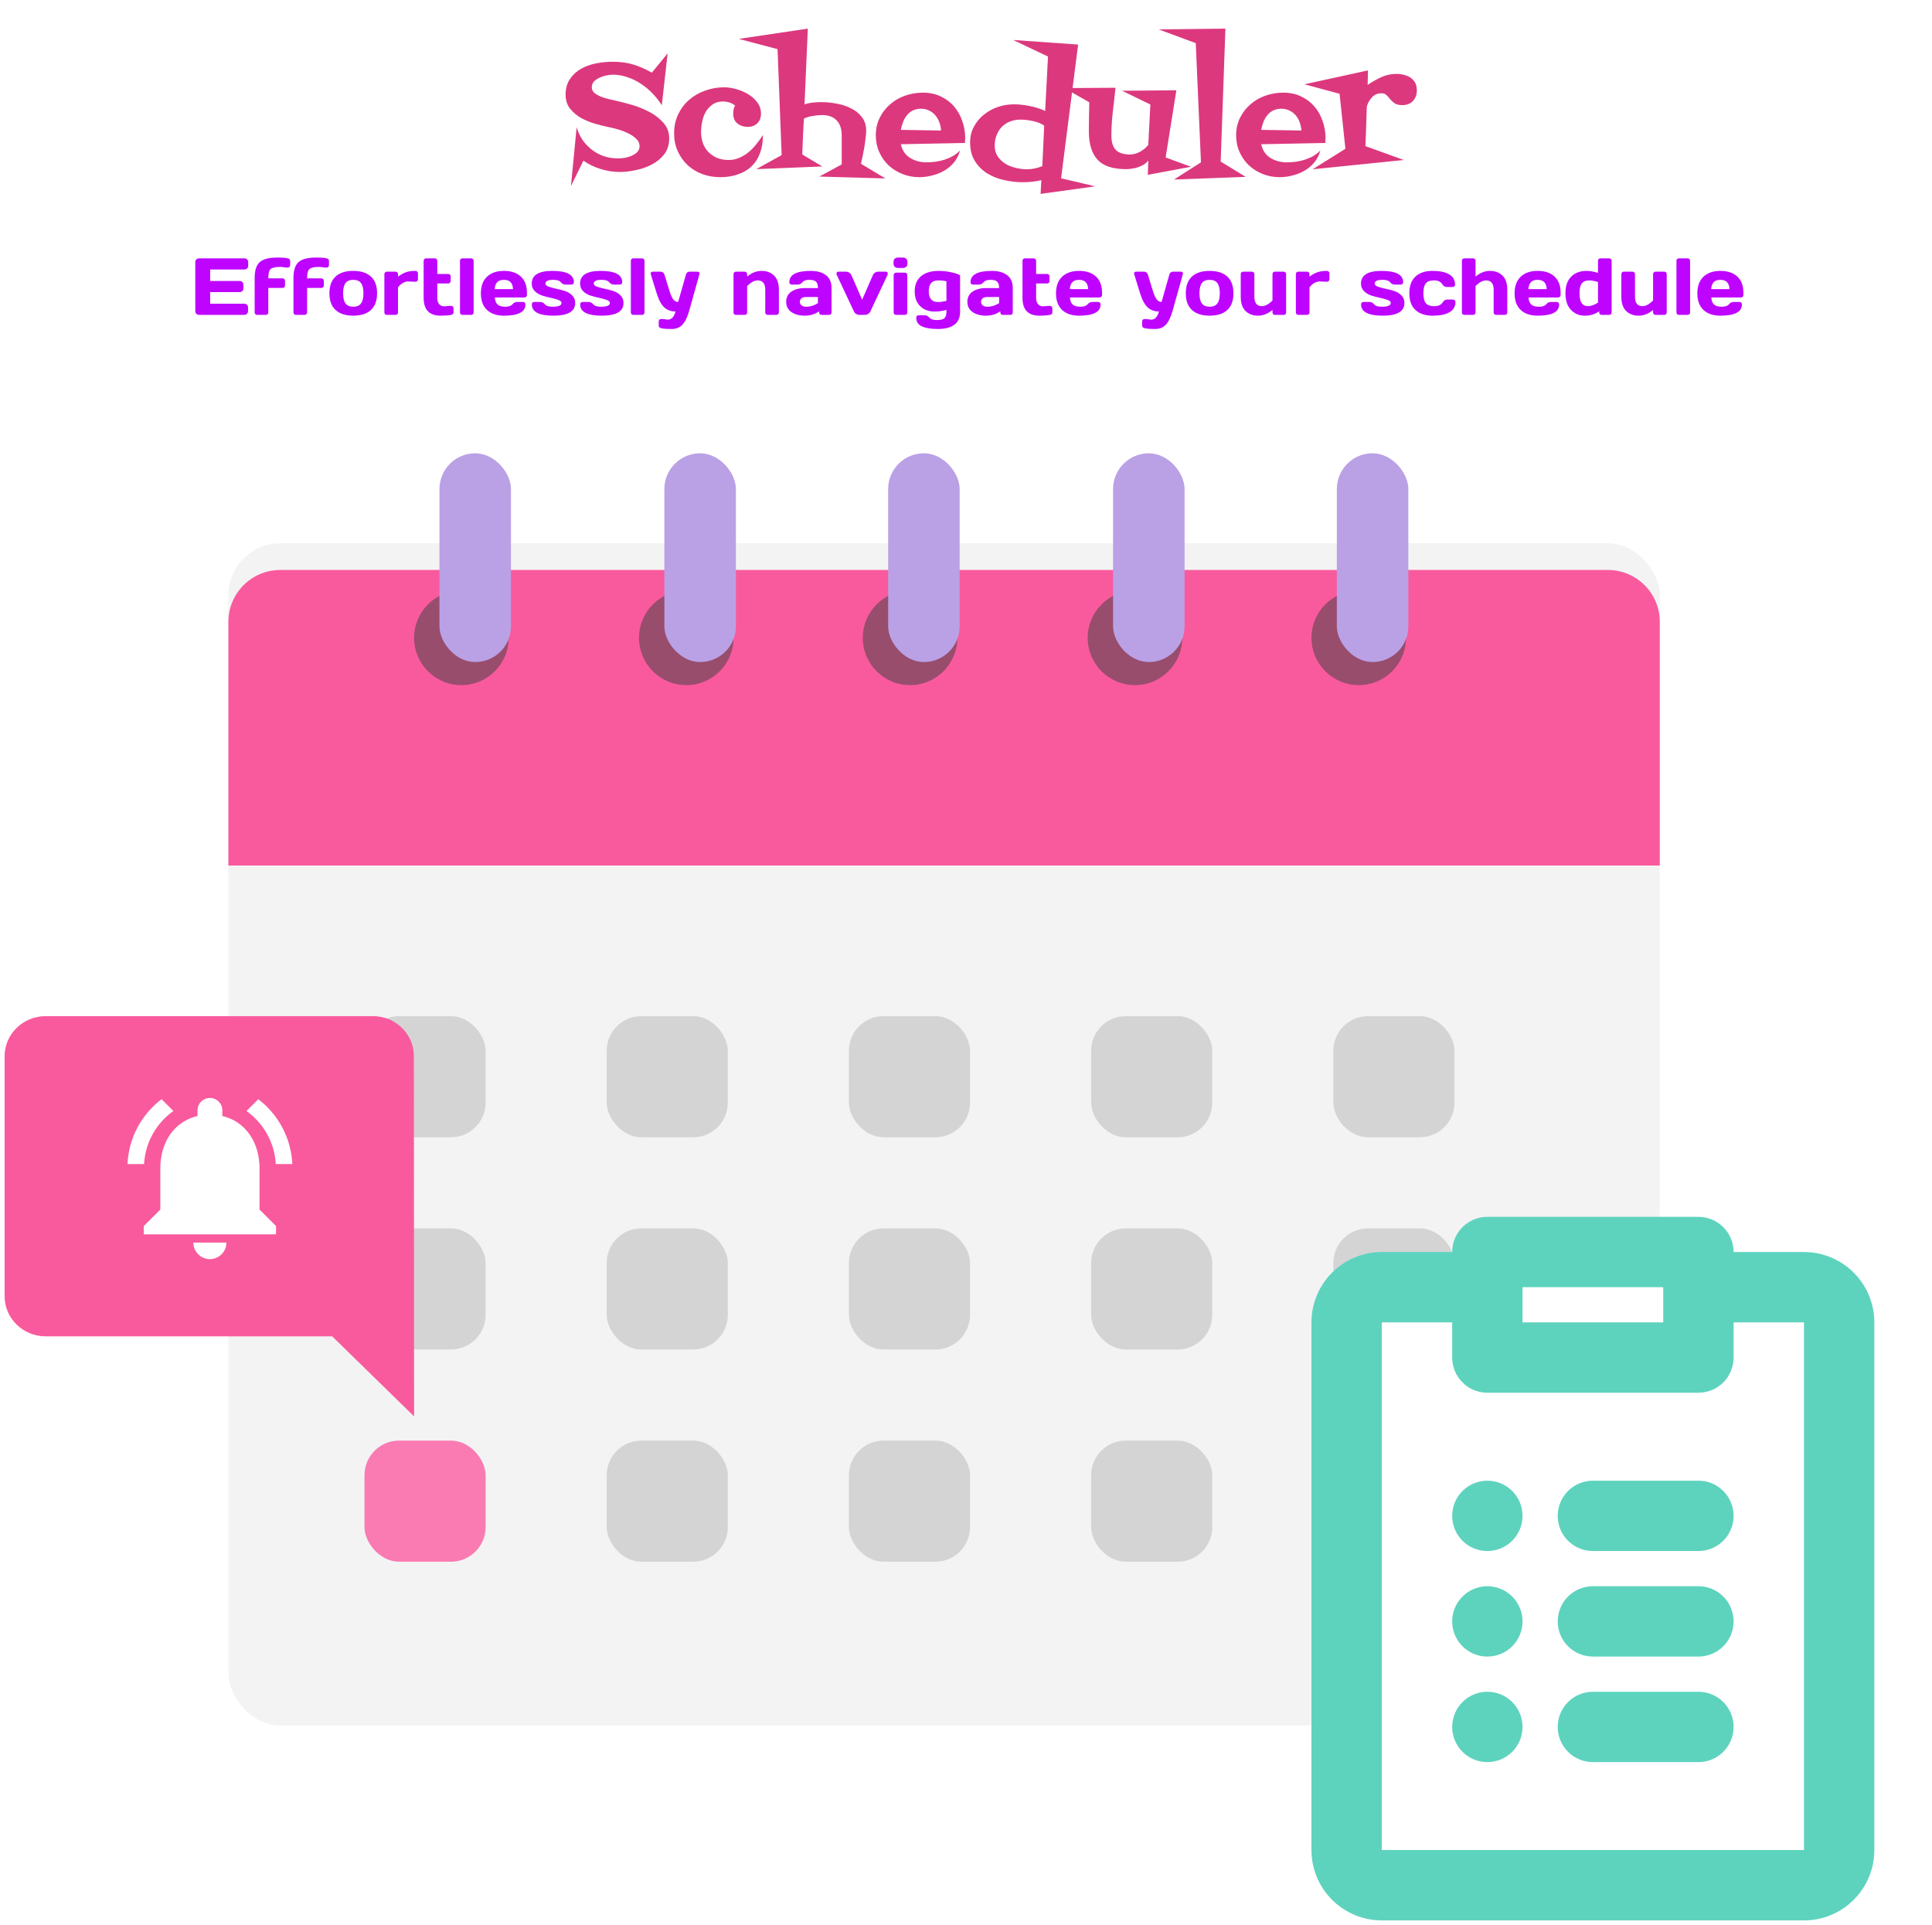 <svg width="1675" height="1669" viewBox="0 0 1675 1669" fill="none" xmlns="http://www.w3.org/2000/svg">
<g opacity="0.8" filter="url(#filter0_d_205_176)">
<g filter="url(#filter1_i_205_176)">
<rect x="218" y="456" width="1241" height="1025" rx="45" fill="#F0F0F0"/>
</g>
<g filter="url(#filter2_i_205_176)">
<path d="M218 499.163C218 474.31 238.147 454.163 263 454.163H1414C1438.85 454.163 1459 474.31 1459 499.163V710.413H218V499.163Z" fill="#F83184"/>
</g>
<circle cx="450" cy="513" r="41" fill="#7E2048"/>
<g filter="url(#filter3_i_205_176)">
<rect x="419" y="357" width="62" height="181" rx="31" fill="#A989DE"/>
</g>
<circle cx="645" cy="513" r="41" fill="#7E2048"/>
<g filter="url(#filter4_i_205_176)">
<rect x="614" y="357" width="62" height="181" rx="31" fill="#A989DE"/>
</g>
<circle cx="839" cy="513" r="41" fill="#7E2048"/>
<g filter="url(#filter5_i_205_176)">
<rect x="808" y="357" width="62" height="181" rx="31" fill="#A989DE"/>
</g>
<circle cx="1034" cy="513" r="41" fill="#7E2048"/>
<g filter="url(#filter6_i_205_176)">
<rect x="1003" y="357" width="62" height="181" rx="31" fill="#A989DE"/>
</g>
<circle cx="1228" cy="513" r="41" fill="#7E2048"/>
<g filter="url(#filter7_i_205_176)">
<rect x="1197" y="357" width="62" height="181" rx="31" fill="#A989DE"/>
</g>
<rect x="366" y="841" width="105" height="105" rx="30" fill="#C9C9C9"/>
<rect x="366" y="1025" width="105" height="105" rx="30" fill="#C9C9C9"/>
<rect x="366" y="1209" width="105" height="105" rx="30" fill="#F95A9D"/>
<rect x="576" y="841" width="105" height="105" rx="30" fill="#C9C9C9"/>
<rect x="576" y="1025" width="105" height="105" rx="30" fill="#C9C9C9"/>
<rect x="576" y="1209" width="105" height="105" rx="30" fill="#C9C9C9"/>
<rect x="786" y="841" width="105" height="105" rx="30" fill="#C9C9C9"/>
<rect x="786" y="1025" width="105" height="105" rx="30" fill="#C9C9C9"/>
<rect x="786" y="1209" width="105" height="105" rx="30" fill="#C9C9C9"/>
<rect x="996" y="841" width="105" height="105" rx="30" fill="#C9C9C9"/>
<rect x="996" y="1025" width="105" height="105" rx="30" fill="#C9C9C9"/>
<rect x="996" y="1209" width="105" height="105" rx="30" fill="#C9C9C9"/>
<rect x="1206" y="841" width="105" height="105" rx="30" fill="#C9C9C9"/>
<rect x="1206" y="1025" width="105" height="105" rx="30" fill="#C9C9C9"/>
<rect x="1206" y="1209" width="105" height="105" rx="30" fill="#C9C9C9"/>
<path d="M408.823 875.7C408.823 856.615 393.025 841 373.5 841H89.5C69.975 841 54 856.615 54 875.7V1083.9C54 1102.99 69.975 1118.6 89.5 1118.6H338L409 1188L408.823 875.7Z" fill="#F83184"/>
<g clip-path="url(#clip0_205_176)">
<path d="M200.323 923.24L190.075 912.992C172.875 926.107 161.552 946.317 160.548 969.25H174.882C175.957 950.259 185.703 933.632 200.323 923.24ZM289.118 969.25H303.452C302.377 946.317 291.053 926.107 273.925 912.992L263.748 923.24C278.225 933.632 288.043 950.259 289.118 969.25ZM275 972.834C275 950.832 263.247 932.414 242.75 927.54V922.667C242.75 916.719 237.948 911.917 232 911.917C226.052 911.917 221.25 916.719 221.25 922.667V927.54C200.682 932.414 189 950.76 189 972.834V1008.67L174.667 1023V1030.17H289.333V1023L275 1008.67V972.834ZM232 1051.67C233.003 1051.67 233.935 1051.6 234.867 1051.38C239.525 1050.38 243.323 1047.22 245.187 1042.92C245.903 1041.2 246.262 1039.34 246.262 1037.33H217.595C217.667 1045.22 224.045 1051.67 232 1051.67Z" fill="white"/>
</g>
<rect x="1245" y="1066" width="391" height="517" fill="white"/>
<path d="M1339.5 1304.75C1347.59 1304.75 1355.35 1301.54 1361.07 1295.82C1366.79 1290.1 1370 1282.34 1370 1274.25C1370 1266.16 1366.79 1258.4 1361.07 1252.68C1355.35 1246.96 1347.59 1243.75 1339.5 1243.75C1331.41 1243.75 1323.65 1246.96 1317.93 1252.68C1312.21 1258.4 1309 1266.16 1309 1274.25C1309 1282.34 1312.21 1290.1 1317.93 1295.82C1323.65 1301.54 1331.41 1304.75 1339.5 1304.75ZM1400.5 1274.25C1400.5 1266.16 1403.71 1258.4 1409.43 1252.68C1415.15 1246.96 1422.91 1243.75 1431 1243.75H1522.5C1530.59 1243.75 1538.35 1246.96 1544.07 1252.68C1549.79 1258.4 1553 1266.16 1553 1274.25C1553 1282.34 1549.79 1290.1 1544.07 1295.82C1538.35 1301.54 1530.59 1304.75 1522.5 1304.75H1431C1422.91 1304.75 1415.15 1301.54 1409.43 1295.82C1403.71 1290.1 1400.5 1282.34 1400.5 1274.25ZM1431 1335.25C1422.91 1335.25 1415.15 1338.46 1409.43 1344.18C1403.71 1349.9 1400.5 1357.66 1400.5 1365.75C1400.5 1373.84 1403.71 1381.6 1409.43 1387.32C1415.15 1393.04 1422.91 1396.25 1431 1396.25H1522.5C1530.59 1396.25 1538.35 1393.04 1544.07 1387.32C1549.79 1381.6 1553 1373.84 1553 1365.75C1553 1357.66 1549.79 1349.9 1544.07 1344.18C1538.35 1338.46 1530.59 1335.25 1522.5 1335.25H1431ZM1431 1426.75C1422.91 1426.75 1415.15 1429.96 1409.43 1435.68C1403.71 1441.4 1400.5 1449.16 1400.5 1457.25C1400.5 1465.34 1403.71 1473.1 1409.43 1478.82C1415.15 1484.54 1422.91 1487.75 1431 1487.75H1522.5C1530.59 1487.75 1538.35 1484.54 1544.07 1478.82C1549.79 1473.1 1553 1465.34 1553 1457.25C1553 1449.16 1549.79 1441.4 1544.07 1435.68C1538.35 1429.96 1530.59 1426.75 1522.5 1426.75H1431ZM1370 1365.75C1370 1373.84 1366.79 1381.6 1361.07 1387.32C1355.35 1393.04 1347.59 1396.25 1339.5 1396.25C1331.41 1396.25 1323.65 1393.04 1317.93 1387.32C1312.21 1381.6 1309 1373.84 1309 1365.75C1309 1357.66 1312.21 1349.9 1317.93 1344.18C1323.65 1338.46 1331.41 1335.25 1339.5 1335.25C1347.59 1335.25 1355.35 1338.46 1361.07 1344.18C1366.79 1349.9 1370 1357.66 1370 1365.75ZM1339.5 1487.75C1347.59 1487.75 1355.35 1484.54 1361.07 1478.82C1366.79 1473.1 1370 1465.34 1370 1457.25C1370 1449.16 1366.79 1441.4 1361.07 1435.68C1355.35 1429.96 1347.59 1426.75 1339.5 1426.75C1331.41 1426.75 1323.65 1429.96 1317.93 1435.68C1312.21 1441.4 1309 1449.16 1309 1457.25C1309 1465.34 1312.21 1473.1 1317.93 1478.82C1323.65 1484.54 1331.41 1487.75 1339.5 1487.75Z" fill="#35C8AE"/>
<path d="M1339.5 1015C1331.41 1015 1323.65 1018.21 1317.93 1023.93C1312.21 1029.65 1309 1037.41 1309 1045.5H1248C1231.82 1045.5 1216.31 1051.93 1204.87 1063.37C1193.43 1074.81 1187 1090.32 1187 1106.5V1564C1187 1580.18 1193.43 1595.69 1204.87 1607.13C1216.31 1618.57 1231.82 1625 1248 1625H1614C1630.18 1625 1645.69 1618.57 1657.13 1607.13C1668.57 1595.69 1675 1580.18 1675 1564V1106.5C1675 1090.32 1668.57 1074.81 1657.13 1063.37C1645.69 1051.93 1630.18 1045.5 1614 1045.5H1553C1553 1037.41 1549.79 1029.65 1544.07 1023.93C1538.35 1018.21 1530.59 1015 1522.5 1015H1339.5ZM1553 1106.5H1614V1564H1248V1106.5H1309V1137C1309 1145.09 1312.21 1152.85 1317.93 1158.57C1323.65 1164.29 1331.41 1167.5 1339.5 1167.5H1522.5C1530.59 1167.5 1538.35 1164.29 1544.07 1158.57C1549.79 1152.85 1553 1145.09 1553 1137V1106.5ZM1370 1106.5V1076H1492V1106.5H1370Z" fill="#35C8AE"/>
</g>
<path d="M580.191 119.98C580.191 125.358 578.779 129.915 575.953 133.652C573.128 137.298 569.573 140.26 565.289 142.539C561.005 144.818 556.357 146.458 551.344 147.461C546.331 148.555 541.637 149.102 537.262 149.102C531.793 149.102 526.279 148.236 520.719 146.504C515.25 144.863 510.283 142.448 505.816 139.258L495.016 161.27L499.938 110.273C501.122 114.375 502.854 118.112 505.133 121.484C507.503 124.766 510.237 127.591 513.336 129.961C516.435 132.331 519.853 134.154 523.59 135.43C527.418 136.706 531.474 137.344 535.758 137.344C537.307 137.344 539.13 137.207 541.227 136.934C543.414 136.569 545.465 135.977 547.379 135.156C549.384 134.336 551.07 133.242 552.438 131.875C553.805 130.508 554.488 128.822 554.488 126.816C554.488 124.264 553.44 122.031 551.344 120.117C549.339 118.203 546.923 116.608 544.098 115.332C541.272 113.965 538.355 112.871 535.348 112.051C532.34 111.23 529.924 110.638 528.102 110.273C524.365 109.544 520.309 108.542 515.934 107.266C511.559 105.99 507.457 104.303 503.629 102.207C499.892 100.02 496.747 97.331 494.195 94.141C491.643 90.859 490.367 86.849 490.367 82.109C490.367 76.641 491.643 72.083 494.195 68.438C496.747 64.701 499.983 61.738 503.902 59.551C507.913 57.363 512.288 55.814 517.027 54.902C521.858 53.991 526.552 53.535 531.109 53.535C537.672 53.535 543.551 54.31 548.746 55.859C553.941 57.409 559.41 59.779 565.152 62.969L578.824 46.289L573.766 91.269C571.487 87.624 568.798 84.206 565.699 81.016C562.691 77.826 559.365 75.046 555.719 72.676C552.073 70.215 548.154 68.301 543.961 66.934C539.859 65.475 535.621 64.746 531.246 64.746C529.697 64.746 527.874 64.974 525.777 65.43C523.772 65.794 521.812 66.432 519.898 67.344C517.984 68.164 516.344 69.258 514.977 70.625C513.701 71.992 513.062 73.678 513.062 75.684C513.062 77.598 513.837 79.238 515.387 80.606C517.027 81.882 518.941 82.975 521.129 83.887C523.408 84.707 525.686 85.391 527.965 85.938C530.243 86.484 532.066 86.894 533.434 87.168C537.535 88.079 542.275 89.31 547.652 90.859C553.03 92.409 558.134 94.46 562.965 97.012C567.796 99.564 571.852 102.708 575.133 106.445C578.505 110.182 580.191 114.694 580.191 119.98ZM661.402 117.109C661.493 122.943 660.673 128.138 658.941 132.695C657.301 137.253 654.84 141.081 651.559 144.18C648.368 147.279 644.449 149.603 639.801 151.152C635.243 152.793 630.139 153.613 624.488 153.613C618.928 153.613 613.688 152.702 608.766 150.879C603.935 149.056 599.697 146.458 596.051 143.086C592.496 139.714 589.671 135.703 587.574 131.055C585.478 126.406 584.43 121.211 584.43 115.469C584.43 109.453 585.615 103.984 587.984 99.062C590.354 94.141 593.544 89.948 597.555 86.484C601.565 83.021 606.168 80.378 611.363 78.555C616.65 76.641 622.164 75.684 627.906 75.684C631.005 75.684 634.378 76.185 638.023 77.188C641.76 78.19 645.224 79.648 648.414 81.562C651.695 83.477 654.384 85.846 656.48 88.672C658.668 91.497 659.762 94.779 659.762 98.516C659.762 101.979 658.714 104.759 656.617 106.855C654.521 108.952 651.741 110 648.277 110C644.814 110 641.852 109.043 639.391 107.129C636.93 105.124 635.699 102.344 635.699 98.789C635.699 97.604 635.79 96.374 635.973 95.098C636.246 93.731 636.702 92.546 637.34 91.543C635.79 90.267 634.104 89.356 632.281 88.809C630.458 88.262 628.59 87.988 626.676 87.988C623.212 87.988 620.25 88.854 617.789 90.586C615.419 92.227 613.46 94.323 611.91 96.875C610.452 99.427 609.404 102.298 608.766 105.488C608.128 108.587 607.809 111.549 607.809 114.375C607.809 117.93 608.355 121.211 609.449 124.219C610.543 127.135 612.138 129.688 614.234 131.875C616.331 133.971 618.837 135.658 621.754 136.934C624.671 138.118 627.997 138.711 631.734 138.711C635.016 138.711 638.115 138.073 641.031 136.797C643.948 135.521 646.637 133.88 649.098 131.875C651.559 129.779 653.792 127.454 655.797 124.902C657.893 122.35 659.762 119.753 661.402 117.109ZM767.633 154.707L710.348 153.066L729.762 142.539V117.52C729.762 111.868 728.303 107.493 725.387 104.395C722.47 101.296 718.186 99.746 712.535 99.746C710.165 99.746 707.477 100.02 704.469 100.566C701.552 101.022 699.046 101.797 696.949 102.891C696.676 108.086 696.402 113.281 696.129 118.477C695.947 123.581 695.764 128.73 695.582 133.926L712.945 144.316L655.66 146.641L677.672 134.473L674.117 42.598L640.484 33.711L700.367 24.824L697.496 90.449C699.775 89.72 702.099 89.219 704.469 88.945C706.839 88.672 709.208 88.535 711.578 88.535H712.125C716.044 88.535 720.283 88.945 724.84 89.766C729.397 90.495 733.59 91.816 737.418 93.731C741.337 95.553 744.573 98.106 747.125 101.387C749.677 104.577 750.953 108.633 750.953 113.555C750.953 115.286 750.771 117.428 750.406 119.98C750.133 122.533 749.768 125.176 749.312 127.91C748.857 130.645 748.355 133.288 747.809 135.84C747.262 138.301 746.806 140.352 746.441 141.992L767.633 154.707ZM836.812 120.117C836.812 120.755 836.767 121.393 836.676 122.031C836.676 122.669 836.676 123.307 836.676 123.945L781.031 125.039C782.216 130.417 784.905 134.382 789.098 136.934C793.29 139.486 798.03 140.762 803.316 140.762C805.868 140.762 808.466 140.579 811.109 140.215C813.753 139.85 816.35 139.258 818.902 138.438C821.454 137.617 823.87 136.569 826.148 135.293C828.427 133.926 830.478 132.331 832.301 130.508C831.298 134.336 829.612 137.708 827.242 140.625C824.872 143.542 822.047 145.957 818.766 147.871C815.576 149.785 812.066 151.198 808.238 152.109C804.501 153.112 800.764 153.613 797.027 153.613C791.923 153.613 787.047 152.702 782.398 150.879C777.841 149.056 773.831 146.549 770.367 143.359C766.995 140.169 764.306 136.341 762.301 131.875C760.296 127.409 759.293 122.533 759.293 117.246C759.293 111.686 760.432 106.628 762.711 102.07C764.99 97.513 767.997 93.639 771.734 90.449C775.471 87.168 779.801 84.662 784.723 82.93C789.645 81.198 794.794 80.332 800.172 80.332C805.823 80.332 810.882 81.38 815.348 83.477C819.905 85.573 823.779 88.444 826.969 92.09C830.159 95.736 832.574 99.974 834.215 104.805C835.947 109.544 836.812 114.648 836.812 120.117ZM815.895 113.145C815.712 110.684 815.211 108.314 814.391 106.035C813.57 103.757 812.431 101.751 810.973 100.02C809.514 98.288 807.737 96.921 805.641 95.918C803.635 94.824 801.266 94.277 798.531 94.277C795.797 94.277 793.427 94.779 791.422 95.781C789.417 96.784 787.73 98.151 786.363 99.883C784.996 101.523 783.857 103.483 782.945 105.762C782.125 107.949 781.487 110.228 781.031 112.598L815.895 113.145ZM949.469 161.543L902.164 168.105L902.848 156.211C900.204 156.849 897.516 157.305 894.781 157.578C892.047 157.852 889.312 157.988 886.578 157.988C881.201 157.988 875.777 157.35 870.309 156.074C864.931 154.889 860.055 152.93 855.68 150.195C851.396 147.461 847.887 143.906 845.152 139.531C842.418 135.156 841.051 129.824 841.051 123.535C841.051 118.431 842.145 113.874 844.332 109.863C846.52 105.762 849.391 102.298 852.945 99.473C856.5 96.556 860.51 94.323 864.977 92.773C869.534 91.224 874.182 90.449 878.922 90.449C883.57 90.449 888.219 90.951 892.867 91.953C897.607 92.865 902.027 94.277 906.129 96.191L908.59 49.023L878.375 34.668L934.703 38.633L919.938 154.57L949.469 161.543ZM905.309 108.906C902.665 107.083 899.384 105.762 895.465 104.941C891.546 104.121 887.991 103.711 884.801 103.711C881.52 103.711 878.466 104.258 875.641 105.352C872.906 106.445 870.536 107.995 868.531 110C866.617 112.005 865.113 114.421 864.02 117.246C862.926 119.98 862.379 122.988 862.379 126.27C862.379 129.824 863.245 132.923 864.977 135.566C866.708 138.118 868.941 140.26 871.676 141.992C874.41 143.633 877.418 144.818 880.699 145.547C883.98 146.367 887.125 146.777 890.133 146.777C894.69 146.777 899.202 145.866 903.668 144.043L905.309 108.906ZM1032.59 144.59L995.133 151.562L995.543 139.258C994.54 140.534 993.264 141.673 991.715 142.676C990.165 143.587 988.479 144.362 986.656 145C984.924 145.547 983.147 145.957 981.324 146.23C979.501 146.504 977.77 146.641 976.129 146.641C964.736 146.641 956.533 143.906 951.52 138.438C946.507 132.969 944 124.72 944 113.691C944 109.408 944.046 105.215 944.137 101.113C944.228 97.012 944.319 92.865 944.41 88.672C940.855 86.576 937.255 84.525 933.609 82.519C929.964 80.514 926.363 78.463 922.809 76.367L967.105 76.094C966.467 82.656 965.693 89.583 964.781 96.875C963.961 104.076 963.551 110.911 963.551 117.383C963.551 123.125 964.827 127.318 967.379 129.961C969.931 132.604 974.078 133.926 979.82 133.926C982.737 133.926 985.654 133.105 988.57 131.465C991.487 129.824 993.811 127.865 995.543 125.586L997.32 90.586L972.848 78.691L1019.88 78.281L1010.58 136.523L1032.59 144.59ZM1080.04 153.34L1017.83 155.664L1041.21 140.762L1036.7 37.402L1004.57 25.508L1062.4 24.824L1058.3 140.078L1080.04 153.34ZM1149.21 120.117C1149.21 120.755 1149.17 121.393 1149.08 122.031C1149.08 122.669 1149.08 123.307 1149.08 123.945L1093.43 125.039C1094.62 130.417 1097.31 134.382 1101.5 136.934C1105.69 139.486 1110.43 140.762 1115.72 140.762C1118.27 140.762 1120.87 140.579 1123.51 140.215C1126.15 139.85 1128.75 139.258 1131.3 138.438C1133.86 137.617 1136.27 136.569 1138.55 135.293C1140.83 133.926 1142.88 132.331 1144.7 130.508C1143.7 134.336 1142.01 137.708 1139.64 140.625C1137.27 143.542 1134.45 145.957 1131.17 147.871C1127.98 149.785 1124.47 151.198 1120.64 152.109C1116.9 153.112 1113.17 153.613 1109.43 153.613C1104.33 153.613 1099.45 152.702 1094.8 150.879C1090.24 149.056 1086.23 146.549 1082.77 143.359C1079.4 140.169 1076.71 136.341 1074.7 131.875C1072.7 127.409 1071.7 122.533 1071.7 117.246C1071.7 111.686 1072.83 106.628 1075.11 102.07C1077.39 97.513 1080.4 93.639 1084.14 90.449C1087.87 87.168 1092.2 84.662 1097.12 82.93C1102.05 81.198 1107.2 80.332 1112.57 80.332C1118.23 80.332 1123.28 81.38 1127.75 83.477C1132.31 85.573 1136.18 88.444 1139.37 92.09C1142.56 95.736 1144.98 99.974 1146.62 104.805C1148.35 109.544 1149.21 114.648 1149.21 120.117ZM1128.3 113.145C1128.11 110.684 1127.61 108.314 1126.79 106.035C1125.97 103.757 1124.83 101.751 1123.38 100.02C1121.92 98.288 1120.14 96.921 1118.04 95.918C1116.04 94.824 1113.67 94.277 1110.93 94.277C1108.2 94.277 1105.83 94.779 1103.82 95.781C1101.82 96.784 1100.13 98.151 1098.77 99.883C1097.4 101.523 1096.26 103.483 1095.35 105.762C1094.53 107.949 1093.89 110.228 1093.43 112.598L1128.3 113.145ZM1228.38 78.281C1228.38 82.018 1227.24 85.117 1224.96 87.578C1222.68 89.948 1219.62 91.133 1215.8 91.133C1212.97 91.133 1210.78 90.632 1209.23 89.629C1207.68 88.535 1206.36 87.35 1205.27 86.074C1204.27 84.707 1203.22 83.522 1202.12 82.519C1201.12 81.426 1199.66 80.879 1197.75 80.879C1194.38 80.879 1191.69 81.973 1189.68 84.16C1187.68 86.257 1186.17 88.763 1185.17 91.68C1185.08 91.862 1184.99 92.728 1184.9 94.277C1184.9 95.827 1184.85 97.787 1184.76 100.156C1184.67 102.526 1184.58 105.124 1184.49 107.949C1184.4 110.775 1184.31 113.464 1184.21 116.016C1184.12 118.568 1184.03 120.846 1183.94 122.852C1183.85 124.766 1183.8 126.042 1183.8 126.68L1217.03 138.711L1138 146.777C1142.74 143.77 1147.48 140.807 1152.22 137.891C1156.96 134.883 1161.7 131.921 1166.44 129.004L1161.38 81.289L1130.89 73.086L1185.99 61.055L1185.72 73.633C1189.55 70.99 1193.47 68.757 1197.48 66.934C1201.58 65.019 1206.09 64.062 1211.01 64.062C1212.65 64.062 1214.34 64.245 1216.07 64.609C1217.8 64.974 1219.44 65.521 1220.99 66.25C1222.54 66.979 1223.91 67.982 1225.09 69.258C1226.28 70.443 1227.14 71.901 1227.69 73.633C1228.15 75.273 1228.38 76.823 1228.38 78.281Z" fill="#DC387D"/>
<path d="M169.317 269.719V227.165C169.317 226.276 169.636 225.524 170.274 224.909C170.912 224.294 171.676 223.986 172.564 223.986H211.974C212.862 223.986 213.614 224.305 214.229 224.943C214.868 225.581 215.187 226.345 215.187 227.233V230.446C215.187 231.335 214.868 232.098 214.229 232.736C213.614 233.352 212.862 233.659 211.974 233.659H182.203V243.605H207.838C208.727 243.605 209.479 243.924 210.094 244.562C210.732 245.178 211.051 245.93 211.051 246.818V250.031C211.051 250.92 210.732 251.683 210.094 252.321C209.479 252.937 208.727 253.244 207.838 253.244H182.203V263.327H211.905C212.771 263.327 213.512 263.635 214.127 264.25C214.742 264.865 215.05 265.617 215.05 266.506V269.787C215.05 270.676 214.731 271.439 214.093 272.077C213.455 272.692 212.691 273 211.803 273H172.564C171.676 273 170.912 272.692 170.274 272.077C169.636 271.439 169.317 270.653 169.317 269.719ZM248.238 231.984L243.521 231.403C238.987 231.403 236.036 232.019 234.669 233.249C233.302 234.457 232.618 236.975 232.618 240.803V241.35H244.991C245.606 241.35 246.108 241.555 246.495 241.965C246.905 242.352 247.11 242.854 247.11 243.469V247.536C247.11 248.151 246.905 248.653 246.495 249.04C246.108 249.427 245.606 249.621 244.991 249.621H232.618V270.915C232.618 271.53 232.413 272.032 232.003 272.419C231.616 272.806 231.126 273 230.533 273H222.877C222.262 273 221.76 272.806 221.373 272.419C220.986 272.032 220.792 271.53 220.792 270.915V240.803C220.792 234.445 222.239 229.945 225.133 227.302C228.027 224.636 233.108 223.303 240.377 223.303C244.114 223.303 246.723 223.439 248.204 223.713C249.685 223.986 250.619 224.328 251.007 224.738C251.394 225.126 251.588 225.581 251.588 226.105V229.865C251.588 230.48 251.383 230.993 250.973 231.403C250.585 231.791 250.095 231.984 249.503 231.984H248.238ZM281.871 231.984L277.154 231.403C272.62 231.403 269.669 232.019 268.302 233.249C266.935 234.457 266.251 236.975 266.251 240.803V241.35H278.624C279.239 241.35 279.741 241.555 280.128 241.965C280.538 242.352 280.743 242.854 280.743 243.469V247.536C280.743 248.151 280.538 248.653 280.128 249.04C279.741 249.427 279.239 249.621 278.624 249.621H266.251V270.915C266.251 271.53 266.046 272.032 265.636 272.419C265.248 272.806 264.758 273 264.166 273H256.51C255.895 273 255.393 272.806 255.006 272.419C254.618 272.032 254.425 271.53 254.425 270.915V240.803C254.425 234.445 255.872 229.945 258.766 227.302C261.66 224.636 266.741 223.303 274.01 223.303C277.747 223.303 280.356 223.439 281.837 223.713C283.318 223.986 284.252 224.328 284.64 224.738C285.027 225.126 285.221 225.581 285.221 226.105V229.865C285.221 230.48 285.016 230.993 284.605 231.403C284.218 231.791 283.728 231.984 283.136 231.984H281.871ZM290.929 268.762C287.374 265.48 285.597 260.65 285.597 254.27C285.597 247.867 287.374 243.036 290.929 239.777C294.483 236.496 299.588 234.855 306.241 234.855C312.918 234.855 318.033 236.496 321.588 239.777C325.143 243.036 326.92 247.867 326.92 254.27C326.92 260.65 325.143 265.48 321.588 268.762C318.033 272.043 312.918 273.684 306.241 273.684C299.588 273.684 294.483 272.043 290.929 268.762ZM299.576 245.383C298.163 247.229 297.457 250.179 297.457 254.235C297.457 258.291 298.163 261.254 299.576 263.122C300.989 264.991 303.211 265.925 306.241 265.925C309.295 265.925 311.528 264.991 312.94 263.122C314.376 261.254 315.094 258.291 315.094 254.235C315.094 250.179 314.376 247.229 312.94 245.383C311.528 243.537 309.295 242.614 306.241 242.614C303.211 242.614 300.989 243.537 299.576 245.383ZM359.151 244.221L353.888 244.016C350.812 244.016 347.872 245.702 345.069 249.074V270.915C345.069 271.53 344.864 272.032 344.454 272.419C344.067 272.806 343.577 273 342.984 273H335.328C334.713 273 334.212 272.806 333.824 272.419C333.437 272.032 333.243 271.53 333.243 270.915V237.658C333.243 237.043 333.437 236.542 333.824 236.154C334.234 235.744 334.736 235.539 335.328 235.539H342.984C343.6 235.539 344.101 235.744 344.488 236.154C344.876 236.542 345.069 237.043 345.069 237.658V239.812C347.394 238.125 349.627 236.883 351.769 236.086C353.933 235.266 356.759 234.855 360.245 234.855C360.86 234.855 361.362 235.061 361.749 235.471C362.159 235.858 362.364 236.348 362.364 236.94V242.136C362.364 242.751 362.159 243.252 361.749 243.64C361.362 244.027 360.86 244.221 360.245 244.221H359.151ZM385.128 265.583L389.811 265.173H391.075C391.69 265.173 392.192 265.367 392.579 265.754C392.989 266.141 393.194 266.643 393.194 267.258V270.915C393.194 271.416 392.989 271.872 392.579 272.282C392.192 272.67 391.69 272.909 391.075 273C388.751 273.456 385.72 273.684 381.983 273.684C372.185 273.684 367.286 268.557 367.286 258.303V226.105C367.286 225.49 367.48 224.989 367.867 224.602C368.277 224.191 368.779 223.986 369.371 223.986H377.027C377.62 223.986 378.11 224.191 378.497 224.602C378.907 224.989 379.112 225.49 379.112 226.105V237.521H388.648C389.241 237.521 389.731 237.715 390.118 238.103C390.528 238.49 390.733 238.991 390.733 239.606V243.674C390.733 244.289 390.528 244.79 390.118 245.178C389.731 245.565 389.241 245.759 388.648 245.759H379.112V258.303C379.112 260.627 379.659 262.427 380.753 263.703C381.847 264.956 383.305 265.583 385.128 265.583ZM398.8 270.915V226.105C398.8 225.49 398.993 224.989 399.381 224.602C399.791 224.191 400.292 223.986 400.885 223.986H408.541C409.133 223.986 409.623 224.191 410.011 224.602C410.421 224.989 410.626 225.49 410.626 226.105V270.915C410.626 271.507 410.421 272.009 410.011 272.419C409.623 272.806 409.133 273 408.541 273H400.885C400.292 273 399.791 272.806 399.381 272.419C398.993 272.009 398.8 271.507 398.8 270.915ZM422.179 268.693C418.67 265.367 416.915 260.581 416.915 254.338C416.915 248.072 418.681 243.264 422.213 239.914C425.745 236.542 430.644 234.855 436.91 234.855C443.176 234.855 448.064 236.496 451.573 239.777C455.082 243.036 456.837 247.718 456.837 253.825V255.773C456.837 256.389 456.632 256.901 456.222 257.312C455.834 257.699 455.333 257.893 454.718 257.893H428.98C429.208 260.695 430.006 262.735 431.373 264.011C432.763 265.287 434.973 265.925 438.004 265.925C441.035 265.925 443.108 265.241 444.225 263.874C445.341 262.507 446.72 261.812 448.36 261.789H453.453C454.068 261.789 454.57 261.994 454.957 262.404C455.367 262.792 455.572 263.293 455.572 263.908C455.572 270.448 449.34 273.706 436.876 273.684C430.587 273.684 425.688 272.02 422.179 268.693ZM428.912 250.681H444.806C444.578 245.303 441.935 242.614 436.876 242.614C431.84 242.614 429.186 245.303 428.912 250.681ZM461.007 245.896C461.007 238.535 466.943 234.855 478.814 234.855C491.301 234.855 497.545 238.125 497.545 244.665C497.545 245.257 497.351 245.759 496.964 246.169C496.576 246.556 496.075 246.75 495.46 246.75H490.367C488.727 246.75 487.348 246.066 486.231 244.699C485.115 243.309 482.916 242.614 479.635 242.614C475.123 242.614 472.867 243.708 472.867 245.896C472.867 246.921 473.744 247.775 475.499 248.459C477.276 249.143 479.43 249.746 481.959 250.271C484.511 250.772 487.052 251.421 489.581 252.219C492.11 253.016 494.252 254.292 496.007 256.047C497.784 257.779 498.673 259.978 498.673 262.644C498.673 270.004 492.407 273.684 479.874 273.684C467.341 273.684 461.075 270.425 461.075 263.908C461.075 263.293 461.269 262.792 461.656 262.404C462.066 261.994 462.579 261.789 463.194 261.789H468.287C469.928 261.789 471.306 262.484 472.423 263.874C473.539 265.241 475.738 265.925 479.02 265.925C484.238 265.925 486.847 264.831 486.847 262.644C486.847 261.618 485.958 260.764 484.181 260.08C482.426 259.396 480.273 258.793 477.721 258.269C475.169 257.722 472.628 257.061 470.099 256.286C467.592 255.489 465.45 254.213 463.673 252.458C461.896 250.703 461.007 248.516 461.007 245.896ZM502.911 245.896C502.911 238.535 508.847 234.855 520.719 234.855C533.206 234.855 539.449 238.125 539.449 244.665C539.449 245.257 539.256 245.759 538.868 246.169C538.481 246.556 537.979 246.75 537.364 246.75H532.271C530.631 246.75 529.252 246.066 528.136 244.699C527.019 243.309 524.82 242.614 521.539 242.614C517.027 242.614 514.771 243.708 514.771 245.896C514.771 246.921 515.649 247.775 517.403 248.459C519.181 249.143 521.334 249.746 523.863 250.271C526.415 250.772 528.956 251.421 531.485 252.219C534.015 253.016 536.157 254.292 537.911 256.047C539.688 257.779 540.577 259.978 540.577 262.644C540.577 270.004 534.311 273.684 521.778 273.684C509.246 273.684 502.979 270.425 502.979 263.908C502.979 263.293 503.173 262.792 503.561 262.404C503.971 261.994 504.483 261.789 505.099 261.789H510.191C511.832 261.789 513.211 262.484 514.327 263.874C515.444 265.241 517.643 265.925 520.924 265.925C526.142 265.925 528.751 264.831 528.751 262.644C528.751 261.618 527.862 260.764 526.085 260.08C524.33 259.396 522.177 258.793 519.625 258.269C517.073 257.722 514.532 257.061 512.003 256.286C509.496 255.489 507.354 254.213 505.577 252.458C503.8 250.703 502.911 248.516 502.911 245.896ZM546.935 270.915V226.105C546.935 225.49 547.128 224.989 547.516 224.602C547.926 224.191 548.427 223.986 549.02 223.986H556.676C557.268 223.986 557.758 224.191 558.146 224.602C558.556 224.989 558.761 225.49 558.761 226.105V270.915C558.761 271.507 558.556 272.009 558.146 272.419C557.758 272.806 557.268 273 556.676 273H549.02C548.427 273 547.926 272.806 547.516 272.419C547.128 272.009 546.935 271.507 546.935 270.915ZM574.449 276.555L578.927 277.136C582.14 277.136 584.384 274.777 585.66 270.061C581.786 270.061 578.551 268.898 575.953 266.574C573.355 264.227 571.122 260.069 569.254 254.099L564.161 237.59C564.093 237.408 564.059 237.202 564.059 236.975C564.059 236.724 564.195 236.428 564.469 236.086C564.765 235.744 565.198 235.562 565.768 235.539H572.911C573.572 235.539 574.199 235.767 574.791 236.223C575.406 236.656 575.805 237.202 575.987 237.863L580.465 252.355C581.581 255.91 582.709 258.371 583.849 259.738C585.011 261.105 586.378 261.789 587.95 261.789L594.752 237.863C594.934 237.202 595.287 236.656 595.812 236.223C596.358 235.767 596.962 235.539 597.623 235.539H604.835C605.405 235.539 605.826 235.721 606.1 236.086C606.373 236.451 606.51 236.758 606.51 237.009C606.51 237.237 606.487 237.43 606.441 237.59L597.486 269.514C595.891 275.165 593.909 279.198 591.539 281.613C589.192 284.029 586.161 285.236 582.447 285.236C578.733 285.236 576.101 285.1 574.552 284.826C573.025 284.553 572.068 284.211 571.681 283.801C571.293 283.413 571.1 282.958 571.1 282.434V278.674C571.1 278.059 571.293 277.546 571.681 277.136C572.068 276.748 572.569 276.555 573.185 276.555H574.449ZM635.938 270.915V237.658C635.938 237.043 636.132 236.542 636.52 236.154C636.93 235.744 637.431 235.539 638.023 235.539H645.68C646.272 235.539 646.762 235.744 647.149 236.154C647.56 236.542 647.765 237.043 647.765 237.658V239.812C651.684 236.507 655.854 234.855 660.274 234.855C664.718 234.855 668.329 236.211 671.109 238.923C673.889 241.612 675.279 245.736 675.279 251.296V270.915C675.279 271.507 675.074 272.009 674.664 272.419C674.277 272.806 673.775 273 673.16 273H665.538C664.946 273 664.444 272.806 664.034 272.419C663.647 272.009 663.453 271.507 663.453 270.915V251.296C663.453 245.85 661.277 243.127 656.925 243.127C654.076 243.127 651.023 244.756 647.765 248.015V270.915C647.765 271.507 647.56 272.009 647.149 272.419C646.762 272.806 646.272 273 645.68 273H638.023C637.431 273 636.93 272.806 636.52 272.419C636.132 272.009 635.938 271.507 635.938 270.915ZM686.114 270.539C683.106 268.443 681.603 265.48 681.603 261.652C681.603 257.824 683.106 254.885 686.114 252.834C689.145 250.783 693.041 249.758 697.804 249.758H709.117C709.117 247.092 708.559 245.235 707.442 244.187C706.326 243.138 704.366 242.614 701.563 242.614C698.784 242.614 696.824 243.309 695.685 244.699C694.568 246.066 693.189 246.75 691.549 246.75H686.456C685.841 246.75 685.328 246.556 684.918 246.169C684.531 245.759 684.337 245.257 684.337 244.665C684.337 238.125 690.546 234.855 702.965 234.855C708.388 234.855 712.74 236.075 716.021 238.513C719.303 240.928 720.943 244.676 720.943 249.758V270.915C720.943 271.53 720.75 272.032 720.362 272.419C719.975 272.806 719.474 273 718.858 273H712.262C711.646 273 711.145 272.806 710.758 272.419C710.37 272.009 710.177 271.507 710.177 270.915V269.855C706.576 272.43 702.418 273.706 697.701 273.684C693.007 273.684 689.145 272.635 686.114 270.539ZM698.624 257.517C697.029 257.517 695.764 257.904 694.83 258.679C693.919 259.453 693.463 260.456 693.463 261.687C693.463 262.917 693.941 263.931 694.898 264.729C695.855 265.526 697.211 265.925 698.966 265.925C702.475 265.925 705.859 264.899 709.117 262.849V257.517H698.624ZM726.959 235.539H733.521C734.501 235.539 735.424 235.824 736.29 236.394C737.156 236.94 737.771 237.658 738.136 238.547L747.467 259.841L756.764 238.547C757.128 237.658 757.743 236.94 758.609 236.394C759.475 235.824 760.398 235.539 761.378 235.539H767.975C768.772 235.539 769.296 235.835 769.547 236.428C769.661 236.656 769.706 236.952 769.684 237.316C769.684 237.658 769.581 238.068 769.376 238.547L754.61 269.992C754.2 270.881 753.551 271.61 752.662 272.18C751.796 272.727 750.896 273 749.962 273H744.938C744.003 273 743.103 272.727 742.237 272.18C741.371 271.61 740.733 270.881 740.323 269.992L725.558 238.547C725.33 238.046 725.216 237.624 725.216 237.282C725.216 236.12 725.797 235.539 726.959 235.539ZM774.64 228.396V227.233C774.64 226.026 774.981 225.069 775.665 224.362C776.371 223.656 777.34 223.303 778.57 223.303H782.809C784.016 223.303 784.973 223.656 785.68 224.362C786.386 225.046 786.739 226.003 786.739 227.233V228.396C786.739 229.603 786.386 230.56 785.68 231.267C784.996 231.973 784.039 232.326 782.809 232.326H778.57C777.363 232.326 776.406 231.973 775.699 231.267C774.993 230.56 774.64 229.603 774.64 228.396ZM774.776 270.915V238.479C774.776 237.863 774.97 237.362 775.357 236.975C775.768 236.587 776.269 236.394 776.861 236.394H784.518C785.133 236.394 785.634 236.599 786.021 237.009C786.409 237.396 786.603 237.886 786.603 238.479V270.915C786.603 271.53 786.397 272.032 785.987 272.419C785.6 272.806 785.11 273 784.518 273H776.861C776.246 273 775.745 272.806 775.357 272.419C774.97 272.032 774.776 271.53 774.776 270.915ZM810.323 270.129C805.151 270.129 800.969 268.568 797.779 265.446C794.612 262.325 793.028 257.995 793.028 252.458C793.028 246.921 794.84 242.603 798.463 239.504C802.086 236.405 807.281 234.855 814.049 234.855C817.353 234.855 820.782 235.231 824.337 235.983C827.892 236.713 830.569 237.613 832.369 238.684V270.334C832.369 275.415 830.694 279.164 827.345 281.579C823.995 284.017 819.29 285.236 813.229 285.236C807.19 285.236 802.53 284.473 799.249 282.946C795.991 281.442 794.361 278.947 794.361 275.461C794.361 274.846 794.555 274.333 794.942 273.923C795.353 273.535 795.865 273.342 796.48 273.342H801.573C803.214 273.342 804.524 273.946 805.504 275.153C806.757 276.703 808.979 277.478 812.169 277.478C815.382 277.478 817.581 276.953 818.766 275.905C819.951 274.857 820.543 273 820.543 270.334V268.728C816.897 269.662 813.491 270.129 810.323 270.129ZM813.331 243.127C807.931 243.104 805.23 246.226 805.23 252.492C805.23 258.736 807.862 261.857 813.126 261.857C815.313 261.857 817.786 261.516 820.543 260.832V243.879C818.583 243.355 816.179 243.104 813.331 243.127ZM843.204 270.539C840.196 268.443 838.692 265.48 838.692 261.652C838.692 257.824 840.196 254.885 843.204 252.834C846.235 250.783 850.131 249.758 854.894 249.758H866.207C866.207 247.092 865.649 245.235 864.532 244.187C863.416 243.138 861.456 242.614 858.653 242.614C855.873 242.614 853.914 243.309 852.774 244.699C851.658 246.066 850.279 246.75 848.639 246.75H843.546C842.931 246.75 842.418 246.556 842.008 246.169C841.62 245.759 841.427 245.257 841.427 244.665C841.427 238.125 847.636 234.855 860.055 234.855C865.478 234.855 869.83 236.075 873.111 238.513C876.393 240.928 878.033 244.676 878.033 249.758V270.915C878.033 271.53 877.84 272.032 877.452 272.419C877.065 272.806 876.563 273 875.948 273H869.352C868.736 273 868.235 272.806 867.848 272.419C867.46 272.009 867.267 271.507 867.267 270.915V269.855C863.666 272.43 859.508 273.706 854.791 273.684C850.097 273.684 846.235 272.635 843.204 270.539ZM855.714 257.517C854.119 257.517 852.854 257.904 851.92 258.679C851.008 259.453 850.553 260.456 850.553 261.687C850.553 262.917 851.031 263.931 851.988 264.729C852.945 265.526 854.301 265.925 856.056 265.925C859.565 265.925 862.949 264.899 866.207 262.849V257.517H855.714ZM904.317 265.583L909 265.173H910.265C910.88 265.173 911.381 265.367 911.769 265.754C912.179 266.141 912.384 266.643 912.384 267.258V270.915C912.384 271.416 912.179 271.872 911.769 272.282C911.381 272.67 910.88 272.909 910.265 273C907.94 273.456 904.91 273.684 901.173 273.684C891.375 273.684 886.476 268.557 886.476 258.303V226.105C886.476 225.49 886.669 224.989 887.057 224.602C887.467 224.191 887.968 223.986 888.561 223.986H896.217C896.809 223.986 897.299 224.191 897.687 224.602C898.097 224.989 898.302 225.49 898.302 226.105V237.521H907.838C908.43 237.521 908.92 237.715 909.308 238.103C909.718 238.49 909.923 238.991 909.923 239.606V243.674C909.923 244.289 909.718 244.79 909.308 245.178C908.92 245.565 908.43 245.759 907.838 245.759H898.302V258.303C898.302 260.627 898.849 262.427 899.942 263.703C901.036 264.956 902.494 265.583 904.317 265.583ZM920.792 268.693C917.283 265.367 915.528 260.581 915.528 254.338C915.528 248.072 917.294 243.264 920.826 239.914C924.358 236.542 929.257 234.855 935.523 234.855C941.79 234.855 946.677 236.496 950.187 239.777C953.696 243.036 955.45 247.718 955.45 253.825V255.773C955.45 256.389 955.245 256.901 954.835 257.312C954.448 257.699 953.946 257.893 953.331 257.893H927.594C927.822 260.695 928.619 262.735 929.986 264.011C931.376 265.287 933.587 265.925 936.617 265.925C939.648 265.925 941.721 265.241 942.838 263.874C943.954 262.507 945.333 261.812 946.974 261.789H952.066C952.682 261.789 953.183 261.994 953.57 262.404C953.98 262.792 954.186 263.293 954.186 263.908C954.186 270.448 947.953 273.706 935.489 273.684C929.2 273.684 924.301 272.02 920.792 268.693ZM927.525 250.681H943.419C943.191 245.303 940.548 242.614 935.489 242.614C930.453 242.614 927.799 245.303 927.525 250.681ZM993.561 276.555L998.038 277.136C1001.25 277.136 1003.5 274.777 1004.77 270.061C1000.9 270.061 997.662 268.898 995.064 266.574C992.467 264.227 990.234 260.069 988.365 254.099L983.272 237.59C983.204 237.408 983.17 237.202 983.17 236.975C983.17 236.724 983.307 236.428 983.58 236.086C983.876 235.744 984.309 235.562 984.879 235.539H992.022C992.683 235.539 993.31 235.767 993.902 236.223C994.518 236.656 994.916 237.202 995.099 237.863L999.576 252.355C1000.69 255.91 1001.82 258.371 1002.96 259.738C1004.12 261.105 1005.49 261.789 1007.06 261.789L1013.86 237.863C1014.05 237.202 1014.4 236.656 1014.92 236.223C1015.47 235.767 1016.07 235.539 1016.73 235.539H1023.95C1024.52 235.539 1024.94 235.721 1025.21 236.086C1025.48 236.451 1025.62 236.758 1025.62 237.009C1025.62 237.237 1025.6 237.43 1025.55 237.59L1016.6 269.514C1015 275.165 1013.02 279.198 1010.65 281.613C1008.3 284.029 1005.27 285.236 1001.56 285.236C997.844 285.236 995.213 285.1 993.663 284.826C992.136 284.553 991.179 284.211 990.792 283.801C990.405 283.413 990.211 282.958 990.211 282.434V278.674C990.211 278.059 990.405 277.546 990.792 277.136C991.179 276.748 991.681 276.555 992.296 276.555H993.561ZM1033.38 268.762C1029.83 265.48 1028.05 260.65 1028.05 254.27C1028.05 247.867 1029.83 243.036 1033.38 239.777C1036.93 236.496 1042.04 234.855 1048.69 234.855C1055.37 234.855 1060.48 236.496 1064.04 239.777C1067.59 243.036 1069.37 247.867 1069.37 254.27C1069.37 260.65 1067.59 265.48 1064.04 268.762C1060.48 272.043 1055.37 273.684 1048.69 273.684C1042.04 273.684 1036.93 272.043 1033.38 268.762ZM1042.03 245.383C1040.61 247.229 1039.91 250.179 1039.91 254.235C1039.91 258.291 1040.61 261.254 1042.03 263.122C1043.44 264.991 1045.66 265.925 1048.69 265.925C1051.75 265.925 1053.98 264.991 1055.39 263.122C1056.83 261.254 1057.54 258.291 1057.54 254.235C1057.54 250.179 1056.83 247.229 1055.39 245.383C1053.98 243.537 1051.75 242.614 1048.69 242.614C1045.66 242.614 1043.44 243.537 1042.03 245.383ZM1075.69 257.243V237.658C1075.69 237.043 1075.89 236.542 1076.28 236.154C1076.69 235.744 1077.19 235.539 1077.78 235.539H1085.44C1086.03 235.539 1086.52 235.744 1086.91 236.154C1087.32 236.542 1087.52 237.043 1087.52 237.658V257.243C1087.52 262.712 1089.69 265.446 1094.01 265.446C1096.86 265.446 1099.93 263.806 1103.21 260.524V237.658C1103.21 237.043 1103.4 236.542 1103.79 236.154C1104.2 235.744 1104.7 235.539 1105.29 235.539H1112.92C1113.53 235.539 1114.03 235.744 1114.42 236.154C1114.83 236.542 1115.04 237.043 1115.04 237.658V270.915C1115.04 271.507 1114.83 272.009 1114.42 272.419C1114.03 272.806 1113.53 273 1112.92 273H1105.29C1104.7 273 1104.2 272.806 1103.79 272.419C1103.4 272.009 1103.21 271.507 1103.21 270.915V268.728C1099.29 272.032 1095.11 273.684 1090.67 273.684C1086.24 273.684 1082.64 272.339 1079.86 269.65C1077.08 266.939 1075.69 262.803 1075.69 257.243ZM1149.39 244.221L1144.12 244.016C1141.05 244.016 1138.11 245.702 1135.3 249.074V270.915C1135.3 271.53 1135.1 272.032 1134.69 272.419C1134.3 272.806 1133.81 273 1133.22 273H1125.56C1124.95 273 1124.45 272.806 1124.06 272.419C1123.67 272.032 1123.48 271.53 1123.48 270.915V237.658C1123.48 237.043 1123.67 236.542 1124.06 236.154C1124.47 235.744 1124.97 235.539 1125.56 235.539H1133.22C1133.83 235.539 1134.34 235.744 1134.72 236.154C1135.11 236.542 1135.3 237.043 1135.3 237.658V239.812C1137.63 238.125 1139.86 236.883 1142 236.086C1144.17 235.266 1146.99 234.855 1150.48 234.855C1151.09 234.855 1151.6 235.061 1151.98 235.471C1152.39 235.858 1152.6 236.348 1152.6 236.94V242.136C1152.6 242.751 1152.39 243.252 1151.98 243.64C1151.6 244.027 1151.09 244.221 1150.48 244.221H1149.39ZM1179.94 245.896C1179.94 238.535 1185.88 234.855 1197.75 234.855C1210.24 234.855 1216.48 238.125 1216.48 244.665C1216.48 245.257 1216.29 245.759 1215.9 246.169C1215.51 246.556 1215.01 246.75 1214.4 246.75H1209.3C1207.66 246.75 1206.28 246.066 1205.17 244.699C1204.05 243.309 1201.85 242.614 1198.57 242.614C1194.06 242.614 1191.8 243.708 1191.8 245.896C1191.8 246.921 1192.68 247.775 1194.43 248.459C1196.21 249.143 1198.37 249.746 1200.89 250.271C1203.45 250.772 1205.99 251.421 1208.52 252.219C1211.05 253.016 1213.19 254.292 1214.94 256.047C1216.72 257.779 1217.61 259.978 1217.61 262.644C1217.61 270.004 1211.34 273.684 1198.81 273.684C1186.28 273.684 1180.01 270.425 1180.01 263.908C1180.01 263.293 1180.2 262.792 1180.59 262.404C1181 261.994 1181.51 261.789 1182.13 261.789H1187.22C1188.86 261.789 1190.24 262.484 1191.36 263.874C1192.47 265.241 1194.67 265.925 1197.96 265.925C1203.17 265.925 1205.78 264.831 1205.78 262.644C1205.78 261.618 1204.89 260.764 1203.12 260.08C1201.36 259.396 1199.21 258.793 1196.66 258.269C1194.1 257.722 1191.56 257.061 1189.03 256.286C1186.53 255.489 1184.39 254.213 1182.61 252.458C1180.83 250.703 1179.94 248.516 1179.94 245.896ZM1242.08 273.684C1235.7 273.684 1230.73 272.043 1227.18 268.762C1223.62 265.48 1221.85 260.661 1221.85 254.304C1221.85 247.924 1223.61 243.093 1227.14 239.812C1230.68 236.507 1235.59 234.855 1241.88 234.855C1248.19 234.855 1253.03 235.858 1256.4 237.863C1259.8 239.868 1261.5 242.831 1261.5 246.75C1261.5 247.365 1261.29 247.867 1260.88 248.254C1260.49 248.641 1259.99 248.835 1259.38 248.835H1254.28C1252.73 248.835 1251.42 248.003 1250.35 246.34C1249.01 244.198 1246.63 243.127 1243.21 243.127C1239.81 243.127 1237.43 244.004 1236.07 245.759C1234.72 247.491 1234.05 250.327 1234.05 254.27C1234.05 258.212 1234.74 261.06 1236.13 262.814C1237.55 264.569 1239.98 265.446 1243.45 265.446C1246.93 265.446 1249.35 264.375 1250.69 262.233C1251.77 260.547 1253.08 259.704 1254.62 259.704H1259.72C1260.33 259.704 1260.83 259.909 1261.22 260.319C1261.63 260.707 1261.84 261.197 1261.84 261.789C1261.84 265.708 1260.14 268.671 1256.74 270.676C1253.37 272.681 1248.48 273.684 1242.08 273.684ZM1267.44 270.915V226.105C1267.44 225.49 1267.64 224.989 1268.02 224.602C1268.43 224.191 1268.93 223.986 1269.53 223.986H1277.18C1277.78 223.986 1278.27 224.191 1278.65 224.602C1279.06 224.989 1279.27 225.49 1279.27 226.105V239.812C1283.19 236.507 1287.36 234.855 1291.78 234.855C1296.22 234.855 1299.83 236.211 1302.61 238.923C1305.39 241.612 1306.78 245.736 1306.78 251.296V270.915C1306.78 271.507 1306.58 272.009 1306.17 272.419C1305.78 272.806 1305.28 273 1304.66 273H1297.04C1296.45 273 1295.95 272.806 1295.54 272.419C1295.15 272.009 1294.96 271.507 1294.96 270.915V251.296C1294.96 245.85 1292.78 243.127 1288.43 243.127C1285.58 243.127 1282.53 244.756 1279.27 248.015V270.915C1279.27 271.507 1279.06 272.009 1278.65 272.419C1278.27 272.806 1277.78 273 1277.18 273H1269.53C1268.93 273 1268.43 272.806 1268.02 272.419C1267.64 272.009 1267.44 271.507 1267.44 270.915ZM1318.37 268.693C1314.86 265.367 1313.11 260.581 1313.11 254.338C1313.11 248.072 1314.87 243.264 1318.4 239.914C1321.94 236.542 1326.84 234.855 1333.1 234.855C1339.37 234.855 1344.26 236.496 1347.76 239.777C1351.27 243.036 1353.03 247.718 1353.03 253.825V255.773C1353.03 256.389 1352.82 256.901 1352.41 257.312C1352.03 257.699 1351.52 257.893 1350.91 257.893H1325.17C1325.4 260.695 1326.2 262.735 1327.56 264.011C1328.95 265.287 1331.16 265.925 1334.2 265.925C1337.23 265.925 1339.3 265.241 1340.42 263.874C1341.53 262.507 1342.91 261.812 1344.55 261.789H1349.64C1350.26 261.789 1350.76 261.994 1351.15 262.404C1351.56 262.792 1351.76 263.293 1351.76 263.908C1351.76 270.448 1345.53 273.706 1333.07 273.684C1326.78 273.684 1321.88 272.02 1318.37 268.693ZM1325.1 250.681H1341C1340.77 245.303 1338.13 242.614 1333.07 242.614C1328.03 242.614 1325.38 245.303 1325.1 250.681ZM1373.95 273.684C1369.18 273.684 1365.2 272.009 1361.98 268.659C1358.79 265.31 1357.2 260.513 1357.2 254.27C1357.2 248.003 1358.85 243.207 1362.15 239.88C1365.48 236.53 1369.95 234.855 1375.55 234.855C1378.45 234.855 1381.74 235.437 1385.43 236.599V226.105C1385.43 225.49 1385.62 224.989 1386.01 224.602C1386.42 224.191 1386.92 223.986 1387.52 223.986H1395.14C1395.75 223.986 1396.25 224.191 1396.64 224.602C1397.05 224.989 1397.26 225.49 1397.26 226.105V270.915C1397.26 271.507 1397.05 272.009 1396.64 272.419C1396.25 272.806 1395.75 273 1395.14 273H1388.58C1387.96 273 1387.46 272.806 1387.07 272.419C1386.68 272.009 1386.49 271.507 1386.49 270.915V269.855C1382.89 272.408 1378.71 273.684 1373.95 273.684ZM1378.01 243.127C1374.87 243.127 1372.65 244.016 1371.35 245.793C1370.05 247.548 1369.4 250.373 1369.4 254.27C1369.4 258.166 1370.02 261.003 1371.25 262.78C1372.48 264.558 1374.32 265.446 1376.78 265.446C1379.27 265.446 1382.15 264.421 1385.43 262.37V244.494C1382.49 243.583 1380.02 243.127 1378.01 243.127ZM1405.67 257.243V237.658C1405.67 237.043 1405.86 236.542 1406.25 236.154C1406.66 235.744 1407.16 235.539 1407.75 235.539H1415.41C1416 235.539 1416.49 235.744 1416.88 236.154C1417.29 236.542 1417.49 237.043 1417.49 237.658V257.243C1417.49 262.712 1419.66 265.446 1423.99 265.446C1426.83 265.446 1429.9 263.806 1433.18 260.524V237.658C1433.18 237.043 1433.37 236.542 1433.76 236.154C1434.17 235.744 1434.67 235.539 1435.26 235.539H1442.89C1443.5 235.539 1444 235.744 1444.39 236.154C1444.8 236.542 1445.01 237.043 1445.01 237.658V270.915C1445.01 271.507 1444.8 272.009 1444.39 272.419C1444 272.806 1443.5 273 1442.89 273H1435.26C1434.67 273 1434.17 272.806 1433.76 272.419C1433.37 272.009 1433.18 271.507 1433.18 270.915V268.728C1429.26 272.032 1425.08 273.684 1420.64 273.684C1416.22 273.684 1412.61 272.339 1409.83 269.65C1407.06 266.939 1405.67 262.803 1405.67 257.243ZM1453.45 270.915V226.105C1453.45 225.49 1453.64 224.989 1454.03 224.602C1454.44 224.191 1454.94 223.986 1455.53 223.986H1463.19C1463.78 223.986 1464.27 224.191 1464.66 224.602C1465.07 224.989 1465.27 225.49 1465.27 226.105V270.915C1465.27 271.507 1465.07 272.009 1464.66 272.419C1464.27 272.806 1463.78 273 1463.19 273H1455.53C1454.94 273 1454.44 272.806 1454.03 272.419C1453.64 272.009 1453.45 271.507 1453.45 270.915ZM1476.83 268.693C1473.32 265.367 1471.56 260.581 1471.56 254.338C1471.56 248.072 1473.33 243.264 1476.86 239.914C1480.39 236.542 1485.29 234.855 1491.56 234.855C1497.82 234.855 1502.71 236.496 1506.22 239.777C1509.73 243.036 1511.49 247.718 1511.49 253.825V255.773C1511.49 256.389 1511.28 256.901 1510.87 257.312C1510.48 257.699 1509.98 257.893 1509.37 257.893H1483.63C1483.86 260.695 1484.65 262.735 1486.02 264.011C1487.41 265.287 1489.62 265.925 1492.65 265.925C1495.68 265.925 1497.76 265.241 1498.87 263.874C1499.99 262.507 1501.37 261.812 1503.01 261.789H1508.1C1508.72 261.789 1509.22 261.994 1509.61 262.404C1510.02 262.792 1510.22 263.293 1510.22 263.908C1510.22 270.448 1503.99 273.706 1491.52 273.684C1485.24 273.684 1480.34 272.02 1476.83 268.693ZM1483.56 250.681H1499.45C1499.23 245.303 1496.58 242.614 1491.52 242.614C1486.49 242.614 1483.83 245.303 1483.56 250.681Z" fill="#BE04FF"/>
<defs>
<filter id="filter0_d_205_176" x="0" y="357" width="1675" height="1312" filterUnits="userSpaceOnUse" color-interpolation-filters="sRGB">
<feFlood flood-opacity="0" result="BackgroundImageFix"/>
<feColorMatrix in="SourceAlpha" type="matrix" values="0 0 0 0 0 0 0 0 0 0 0 0 0 0 0 0 0 0 127 0" result="hardAlpha"/>
<feOffset dx="-50" dy="40"/>
<feGaussianBlur stdDeviation="2"/>
<feComposite in2="hardAlpha" operator="out"/>
<feColorMatrix type="matrix" values="0 0 0 0 0.247 0 0 0 0 0.247 0 0 0 0 0.247 0 0 0 0.25 0"/>
<feBlend mode="normal" in2="BackgroundImageFix" result="effect1_dropShadow_205_176"/>
<feBlend mode="normal" in="SourceGraphic" in2="effect1_dropShadow_205_176" result="shape"/>
</filter>
<filter id="filter1_i_205_176" x="218" y="452" width="1245" height="1029" filterUnits="userSpaceOnUse" color-interpolation-filters="sRGB">
<feFlood flood-opacity="0" result="BackgroundImageFix"/>
<feBlend mode="normal" in="SourceGraphic" in2="BackgroundImageFix" result="shape"/>
<feColorMatrix in="SourceAlpha" type="matrix" values="0 0 0 0 0 0 0 0 0 0 0 0 0 0 0 0 0 0 127 0" result="hardAlpha"/>
<feOffset dx="30" dy="-25"/>
<feGaussianBlur stdDeviation="2"/>
<feComposite in2="hardAlpha" operator="arithmetic" k2="-1" k3="1"/>
<feColorMatrix type="matrix" values="0 0 0 0 0.711 0 0 0 0 0.714 0 0 0 0 0.801 0 0 0 1 0"/>
<feBlend mode="normal" in2="shape" result="effect1_innerShadow_205_176"/>
</filter>
<filter id="filter2_i_205_176" x="218" y="454.163" width="1245" height="256.25" filterUnits="userSpaceOnUse" color-interpolation-filters="sRGB">
<feFlood flood-opacity="0" result="BackgroundImageFix"/>
<feBlend mode="normal" in="SourceGraphic" in2="BackgroundImageFix" result="shape"/>
<feColorMatrix in="SourceAlpha" type="matrix" values="0 0 0 0 0 0 0 0 0 0 0 0 0 0 0 0 0 0 127 0" result="hardAlpha"/>
<feOffset dx="30"/>
<feGaussianBlur stdDeviation="2"/>
<feComposite in2="hardAlpha" operator="arithmetic" k2="-1" k3="1"/>
<feColorMatrix type="matrix" values="0 0 0 0 0.422 0 0 0 0 0.148 0 0 0 0 0.148 0 0 0 0.4 0"/>
<feBlend mode="normal" in2="shape" result="effect1_innerShadow_205_176"/>
</filter>
<filter id="filter3_i_205_176" x="419" y="353" width="66" height="185" filterUnits="userSpaceOnUse" color-interpolation-filters="sRGB">
<feFlood flood-opacity="0" result="BackgroundImageFix"/>
<feBlend mode="normal" in="SourceGraphic" in2="BackgroundImageFix" result="shape"/>
<feColorMatrix in="SourceAlpha" type="matrix" values="0 0 0 0 0 0 0 0 0 0 0 0 0 0 0 0 0 0 127 0" result="hardAlpha"/>
<feOffset dx="12" dy="-4"/>
<feGaussianBlur stdDeviation="2"/>
<feComposite in2="hardAlpha" operator="arithmetic" k2="-1" k3="1"/>
<feColorMatrix type="matrix" values="0 0 0 0 0.13 0 0 0 0 0.146 0 0 0 0 0.521 0 0 0 0.25 0"/>
<feBlend mode="normal" in2="shape" result="effect1_innerShadow_205_176"/>
</filter>
<filter id="filter4_i_205_176" x="614" y="353" width="66" height="185" filterUnits="userSpaceOnUse" color-interpolation-filters="sRGB">
<feFlood flood-opacity="0" result="BackgroundImageFix"/>
<feBlend mode="normal" in="SourceGraphic" in2="BackgroundImageFix" result="shape"/>
<feColorMatrix in="SourceAlpha" type="matrix" values="0 0 0 0 0 0 0 0 0 0 0 0 0 0 0 0 0 0 127 0" result="hardAlpha"/>
<feOffset dx="12" dy="-4"/>
<feGaussianBlur stdDeviation="2"/>
<feComposite in2="hardAlpha" operator="arithmetic" k2="-1" k3="1"/>
<feColorMatrix type="matrix" values="0 0 0 0 0.13 0 0 0 0 0.146 0 0 0 0 0.521 0 0 0 0.25 0"/>
<feBlend mode="normal" in2="shape" result="effect1_innerShadow_205_176"/>
</filter>
<filter id="filter5_i_205_176" x="808" y="353" width="66" height="185" filterUnits="userSpaceOnUse" color-interpolation-filters="sRGB">
<feFlood flood-opacity="0" result="BackgroundImageFix"/>
<feBlend mode="normal" in="SourceGraphic" in2="BackgroundImageFix" result="shape"/>
<feColorMatrix in="SourceAlpha" type="matrix" values="0 0 0 0 0 0 0 0 0 0 0 0 0 0 0 0 0 0 127 0" result="hardAlpha"/>
<feOffset dx="12" dy="-4"/>
<feGaussianBlur stdDeviation="2"/>
<feComposite in2="hardAlpha" operator="arithmetic" k2="-1" k3="1"/>
<feColorMatrix type="matrix" values="0 0 0 0 0.13 0 0 0 0 0.146 0 0 0 0 0.521 0 0 0 0.25 0"/>
<feBlend mode="normal" in2="shape" result="effect1_innerShadow_205_176"/>
</filter>
<filter id="filter6_i_205_176" x="1003" y="353" width="66" height="185" filterUnits="userSpaceOnUse" color-interpolation-filters="sRGB">
<feFlood flood-opacity="0" result="BackgroundImageFix"/>
<feBlend mode="normal" in="SourceGraphic" in2="BackgroundImageFix" result="shape"/>
<feColorMatrix in="SourceAlpha" type="matrix" values="0 0 0 0 0 0 0 0 0 0 0 0 0 0 0 0 0 0 127 0" result="hardAlpha"/>
<feOffset dx="12" dy="-4"/>
<feGaussianBlur stdDeviation="2"/>
<feComposite in2="hardAlpha" operator="arithmetic" k2="-1" k3="1"/>
<feColorMatrix type="matrix" values="0 0 0 0 0.13 0 0 0 0 0.146 0 0 0 0 0.521 0 0 0 0.25 0"/>
<feBlend mode="normal" in2="shape" result="effect1_innerShadow_205_176"/>
</filter>
<filter id="filter7_i_205_176" x="1197" y="353" width="66" height="185" filterUnits="userSpaceOnUse" color-interpolation-filters="sRGB">
<feFlood flood-opacity="0" result="BackgroundImageFix"/>
<feBlend mode="normal" in="SourceGraphic" in2="BackgroundImageFix" result="shape"/>
<feColorMatrix in="SourceAlpha" type="matrix" values="0 0 0 0 0 0 0 0 0 0 0 0 0 0 0 0 0 0 127 0" result="hardAlpha"/>
<feOffset dx="12" dy="-4"/>
<feGaussianBlur stdDeviation="2"/>
<feComposite in2="hardAlpha" operator="arithmetic" k2="-1" k3="1"/>
<feColorMatrix type="matrix" values="0 0 0 0 0.13 0 0 0 0 0.146 0 0 0 0 0.521 0 0 0 0.25 0"/>
<feBlend mode="normal" in2="shape" result="effect1_innerShadow_205_176"/>
</filter>
<clipPath id="clip0_205_176">
<rect width="172" height="172" fill="white" transform="translate(146 894)"/>
</clipPath>
</defs>
</svg>
